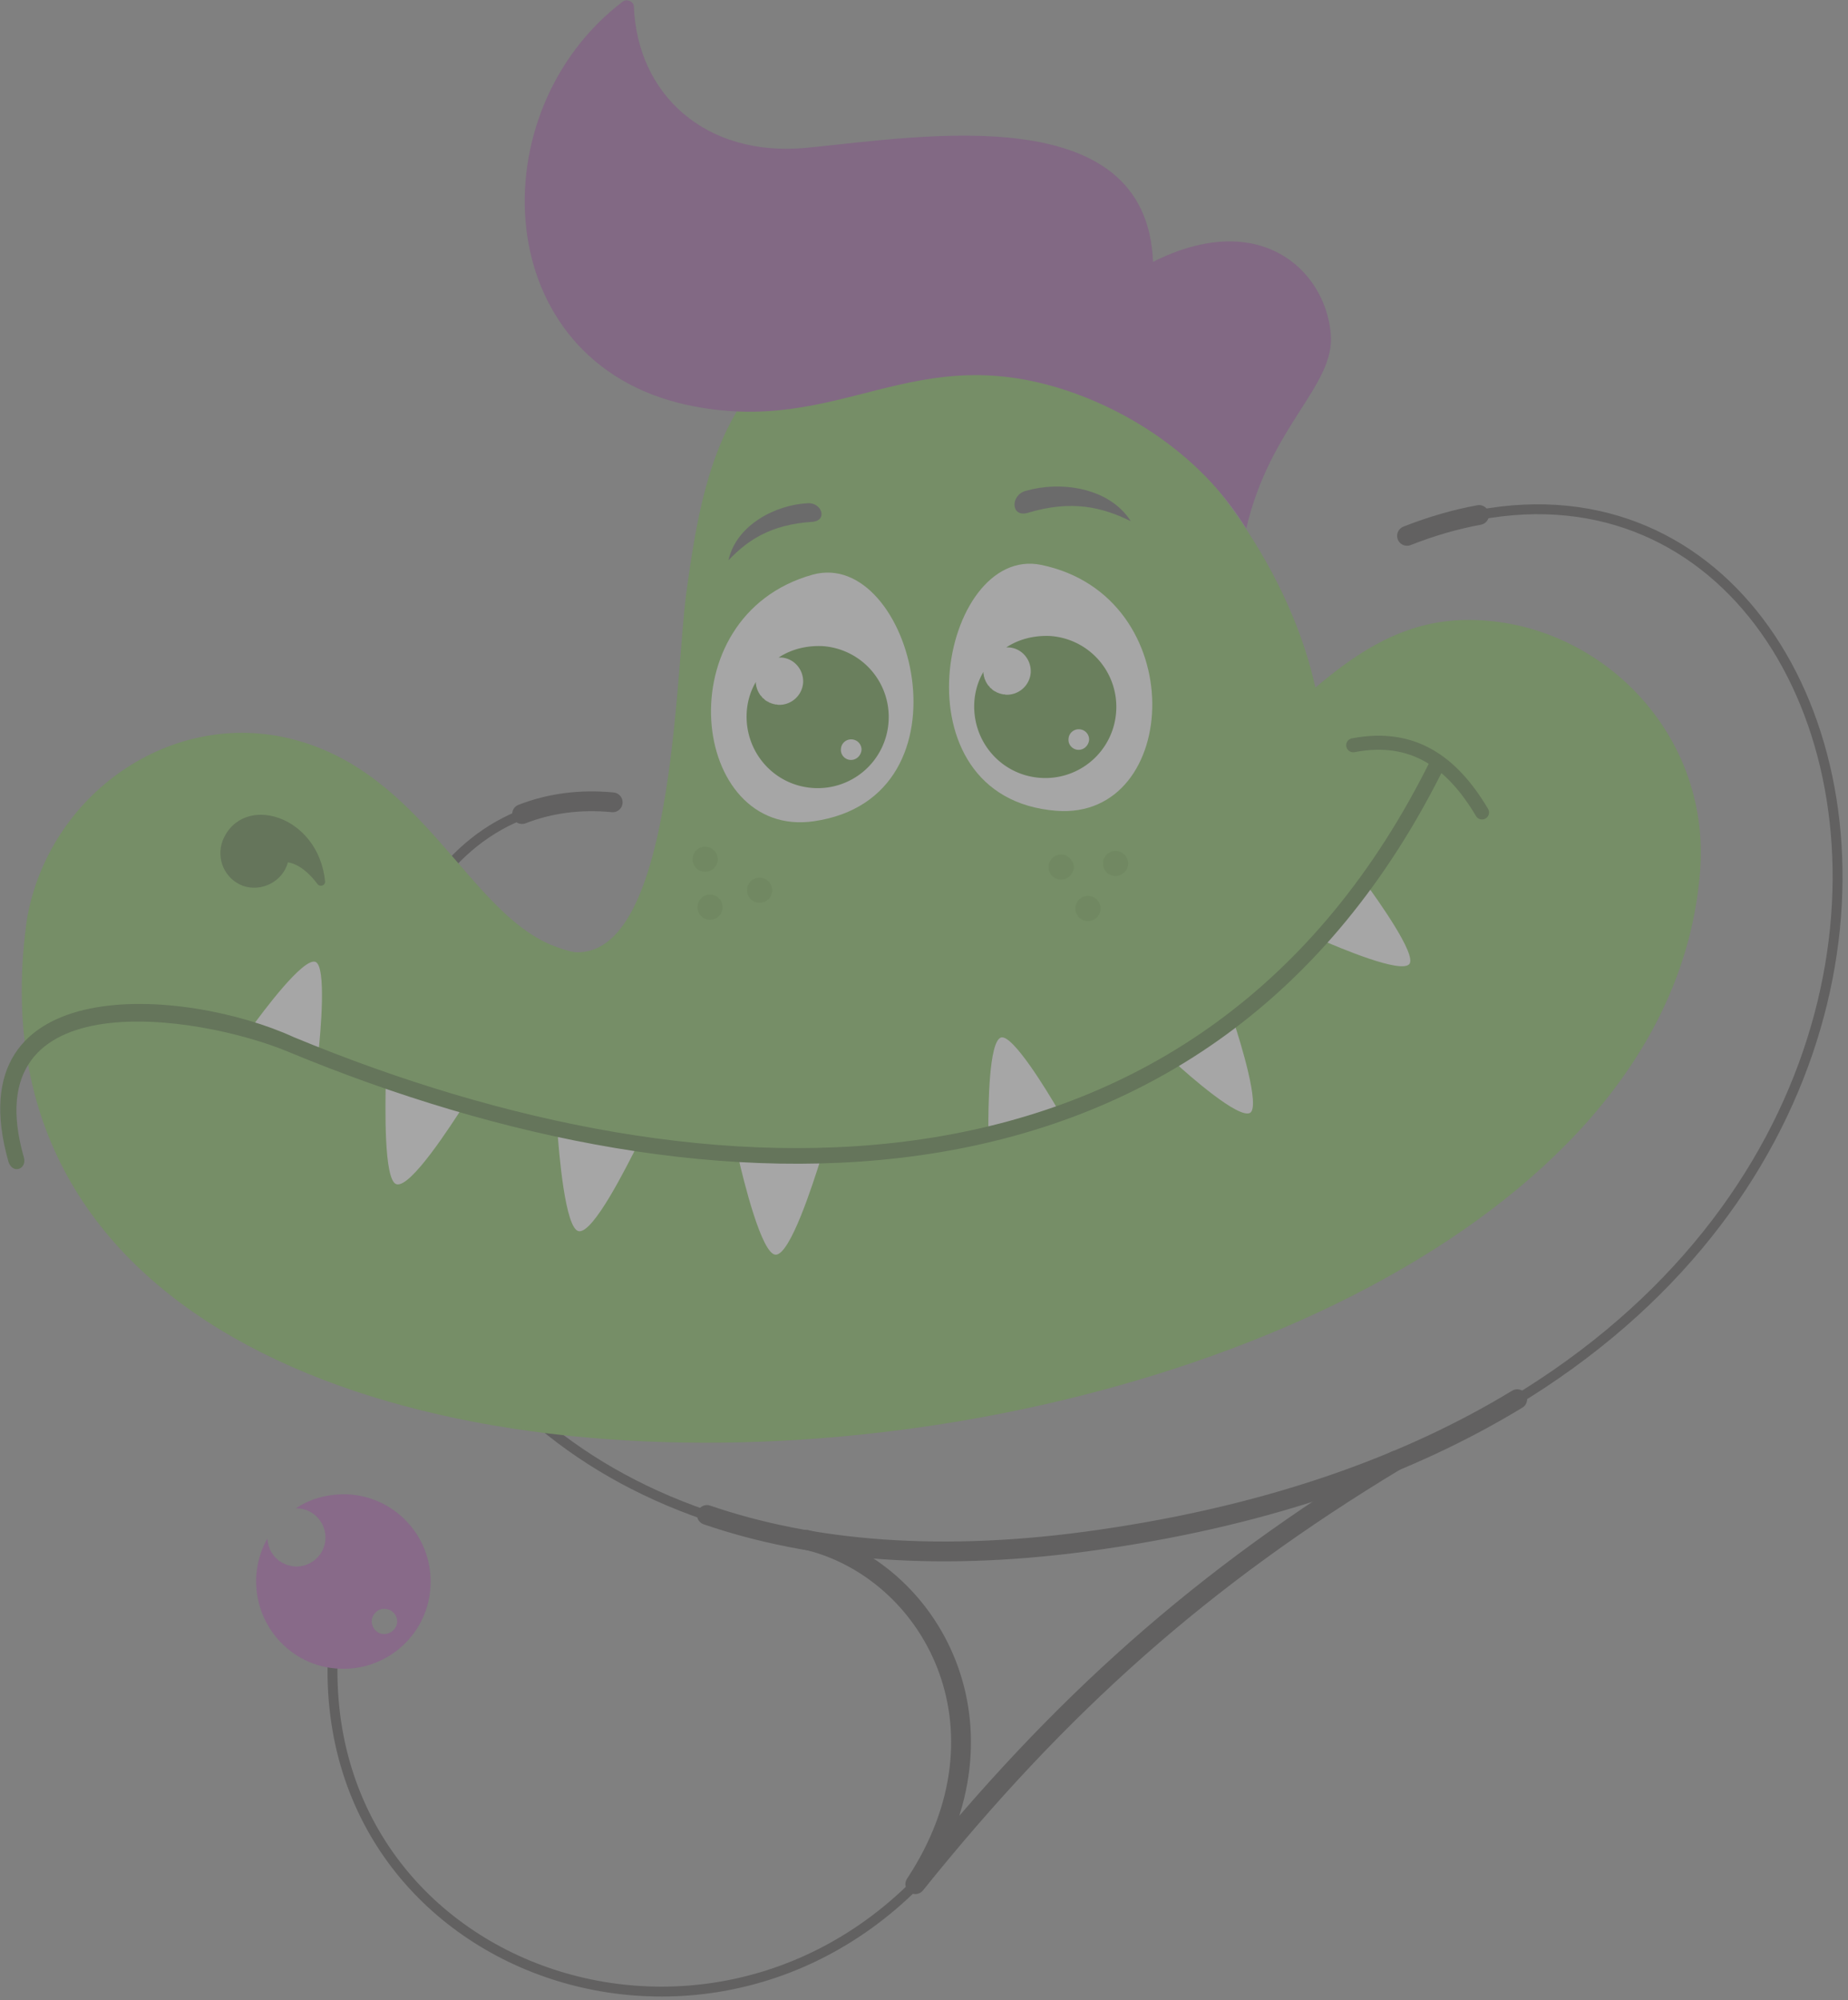 <svg width="353" height="382" fill="none" xmlns="http://www.w3.org/2000/svg"><rect width="100%" height="100%" fill="#808080" stroke="none"/><g opacity=".3"><path d="M268.703 102.335c100.779-39.49 137.777 163.314-58.362 191.779-163.75 23.793-163.937-147.618-93.305-140.767" stroke="#1B1918" stroke-width="1.89" stroke-linecap="round" stroke-linejoin="round"/><path fill-rule="evenodd" clip-rule="evenodd" d="M125.569 180.629c-6.229 2.616-13.828 2.554-20.306-.187-15.883-6.664-24.54-32.825-49.268-39.24-23.357-6.042-46.652 10.526-50.825 34.195-21.676 150.919 310.122 117.534 319.59-9.218 1.993-27.095-20.43-48.334-45.158-47.774-20.554.498-31.89 18.25-48.77 30.084-30.769 21.614-65.462 33.199-105.263 32.14z" fill="#5DB02A"/><path fill-rule="evenodd" clip-rule="evenodd" d="M42.542 160.511c-1.308 3.488.374 7.349 3.862 8.657 3.55 1.246 7.599-.809 8.595-4.484 2.056.311 4.111 2.055 5.668 4.173.25.311.685.374 1.06.187.248-.125.373-.436.373-.685-1.246-12.769-15.82-17.004-19.558-7.848z" fill="#245903"/><path fill-rule="evenodd" clip-rule="evenodd" d="M148.178 239.614c-2.678 0-6.166-14.263-7.163-18.623l7.848.249 7.848.311c-1.37 4.298-5.73 18.063-8.533 18.063zm-37.62-4.484c-2.616-.437-3.799-15.074-4.111-19.558l7.724 1.495 7.661 1.494c-2.056 4.049-8.471 17.005-11.274 16.569zm-34.818-8.97c-2.491-.685-2.118-15.322-2.055-19.807l7.536 2.305 7.474 2.305c-2.429 3.737-10.214 15.945-12.955 15.197zm-15.509-42.479c2.18.747.997 13.703.56 17.627l-6.477-2.429-6.353-2.554c2.305-3.176 9.903-13.391 12.27-12.644zm130.988 14.451c2.242-.623 8.907 10.401 10.9 13.827l-6.727 1.806-6.602 1.807c0-3.987.062-16.693 2.429-17.44zm77.982-14.015c1.495-1.744-6.042-12.27-8.346-15.447l-4.36 5.357-4.236 5.419c3.613 1.557 15.323 6.54 16.942 4.671zm-30.397 28.403c1.931-1.246-1.868-13.579-3.114-17.316l-5.793 3.737-5.73 3.737c2.927 2.679 12.457 11.087 14.637 9.842z" fill="#fff"/><path fill-rule="evenodd" clip-rule="evenodd" d="M223.607 160.947c-.062.062-.062.124-.124.187-.249.436-.312.809-.312 1.245 0 .436.063.81.312 1.184.187.311.436.56.747.809.063 0 .063.063.125.063.374.249.747.311 1.183.311.436 0 .81-.062 1.246-.311.374-.187.623-.499.872-.872.187-.374.311-.748.311-1.184 0-.436-.124-.809-.311-1.245a2.9 2.9 0 00-.872-.872c-.436-.187-.81-.312-1.246-.312-.436 0-.809.125-1.183.312a2.641 2.641 0 00-.748.685z" fill="#4C9C1A"/><path fill-rule="evenodd" clip-rule="evenodd" d="M273.436 144.815c-43.787 89.007-137.528 86.328-217.316 53.254-20.68-9.467-64.965-13.018-54.5 23.794.81 2.491 3.612 1.37 2.927-.872-9.717-33.946 33.385-27.219 50.39-20.181 81.283 33.759 176.705 35.877 221.177-54.75l-2.678-1.245z" fill="#245903"/><path d="M258.487 142.323c11.399-2.18 18.873 3.177 24.603 12.831" stroke="#245903" stroke-width="2.683" stroke-linecap="round" stroke-linejoin="round"/><path fill-rule="evenodd" clip-rule="evenodd" d="M153.1 66.209c-16.132 9.405-19.496 28.714-21.987 46.901-2.305 16.693-2.367 79.726-26.783 67.082-6.291 11.399 1.931 18.562 12.519 18.686 41.483.685 120.212-7.163 135.286-62.847-6.478-43.787-59.048-92.868-99.035-69.822z" fill="#5DB02A"/><path fill-rule="evenodd" clip-rule="evenodd" d="M155.217 109.747c18.935-5.232 31.579 42.542.249 47.089-23.606 3.425-28.589-39.178-.249-47.089z" fill="#fff"/><path fill-rule="evenodd" clip-rule="evenodd" d="M201.122 163.75c-.187.187-.374.374-.499.623-.249.374-.311.747-.311 1.183 0 .499.062.872.311 1.246.063.125.125.249.25.374.186.187.373.373.622.498.374.187.748.311 1.184.311.436 0 .81-.124 1.183-.311.374-.249.685-.498.872-.872.249-.374.374-.747.374-1.246 0-.436-.125-.809-.374-1.183-.187-.374-.498-.623-.872-.872-.373-.187-.747-.312-1.183-.312-.436 0-.81.125-1.184.312-.124.062-.249.187-.373.249zm10.402-.686c-.187.187-.374.374-.499.623-.249.374-.311.748-.311 1.184 0 .498.062.872.311 1.245.063.125.125.25.249.374.187.187.374.374.623.498.374.187.748.312 1.184.312.436 0 .809-.125 1.183-.312.374-.249.685-.498.872-.872.249-.373.374-.747.374-1.245 0-.436-.125-.81-.374-1.184-.187-.373-.498-.623-.872-.872-.374-.187-.747-.311-1.183-.311-.436 0-.81.124-1.184.311-.124.063-.249.187-.373.249zm-76.051-1.245c-.249-.062-.498-.125-.747-.125-.499 0-.872.125-1.246.312a2.9 2.9 0 00-.872.872c-.062.187-.125.311-.187.436-.062.249-.125.498-.125.809 0 .436.125.81.312 1.184a2.9 2.9 0 00.872.872c.374.187.747.311 1.246.311.436 0 .809-.124 1.183-.311a2.9 2.9 0 00.872-.872c.187-.374.311-.748.311-1.184 0-.498-.124-.872-.311-1.245a2.9 2.9 0 00-.872-.872c-.187-.063-.311-.125-.436-.187zm.934 9.156c-.249-.063-.498-.125-.747-.125-.499 0-.872.125-1.246.311-.374.25-.623.499-.872.872-.062.187-.125.312-.187.436-.062.25-.125.499-.125.81 0 .436.125.81.312 1.184.249.373.498.622.872.872.374.186.747.311 1.246.311.436 0 .809-.125 1.183-.311.374-.25.623-.499.872-.872.187-.374.312-.748.312-1.184 0-.498-.125-.872-.312-1.246a2.924 2.924 0 00-.872-.872c-.187-.062-.311-.124-.436-.186zm9.467-3.238c-.249-.063-.498-.125-.748-.125-.498 0-.872.125-1.245.311-.374.25-.623.499-.872.872a3.115 3.115 0 01-.187.436c-.062.25-.125.499-.125.81 0 .436.125.81.312 1.184.249.373.498.622.872.872.373.186.747.311 1.245.311.436 0 .81-.125 1.184-.311.374-.25.623-.499.872-.872.187-.374.311-.748.311-1.184 0-.498-.124-.872-.311-1.246a2.924 2.924 0 00-.872-.872 3.009 3.009 0 01-.436-.186z" fill="#4C9C1A"/><path fill-rule="evenodd" clip-rule="evenodd" d="M157.086 123.389a13.55 13.55 0 0112.644 14.45 13.551 13.551 0 01-14.451 12.644c-7.474-.498-13.08-6.914-12.644-14.45.125-2.118.748-4.111 1.744-5.793v.436l.062.063v.311l.063.062v.125l.062.124v.125l.062.062v.125l.063.062.062.125v.124l.062.063.062.062v.124h.063v.063l.062.062v.062h.062v.125h.063v.062l.062.062v.063h.062v.062l.062.062h.063v.063l.062.062.062.062.063.062.062.125.062.062.062.063h.063l.062.062.062.062.063.062.062.063.062.062h.062v.062l.187.125h.063l.062.062.062.062h.125v.063h.062l.125.062.062.062.124.063h.125l.062.062h.063l.062.062h.124l.063.062h.187v.063h.249l.062.062h.311l.25.062a4.568 4.568 0 004.796-4.235c.124-2.492-1.744-4.672-4.236-4.796h-.436c2.367-1.557 5.232-2.305 8.347-2.18zm5.605 17.814c1.121.062 1.931.996 1.869 2.055-.125 1.121-1.059 1.931-2.118 1.869-1.059-.063-1.931-.997-1.806-2.118.062-1.059.996-1.869 2.055-1.806z" fill="#377D0B"/><path fill-rule="evenodd" clip-rule="evenodd" d="M198.88 107.878c-19.184-3.924-28.527 44.535 2.927 46.964 23.856 1.806 25.911-40.984-2.927-46.964z" fill="#fff"/><path fill-rule="evenodd" clip-rule="evenodd" d="M200.562 121.457a13.551 13.551 0 0112.644 14.451 13.551 13.551 0 01-14.451 12.644c-7.474-.498-13.08-6.914-12.644-14.45.125-2.118.748-4.111 1.744-5.793v.436l.062.062v.312l.063.062v.125l.062.124v.125l.062.062v.125l.063.062.062.124v.125l.062.062.063.063v.124h.062v.062l.062.063v.062h.062v.125h.063v.062l.062.062v.062h.062v.063l.063.062h.062v.062l.062.063.062.062.063.062.062.125.062.062.063.062h.062l.062.063.062.062.063.062.062.062.062.063h.063v.062l.186.125h.063l.062.062.062.062h.125v.062h.062l.125.063.062.062.125.062h.124l.062.063h.063l.062.062h.125l.062.062h.187v.062h.249l.062.063h.312l.249.062a4.568 4.568 0 004.796-4.235c.124-2.492-1.744-4.672-4.236-4.797h-.436c2.367-1.557 5.232-2.304 8.347-2.18zm5.605 17.814c1.121.063 1.931.997 1.869 2.056-.125 1.121-1.059 1.931-2.118 1.868-1.059-.062-1.931-.996-1.806-2.117.062-1.059.996-1.869 2.055-1.807z" fill="#377D0B"/><path fill-rule="evenodd" clip-rule="evenodd" d="M139.147 107.006c1.495-6.789 9.031-10.588 15.073-10.9 2.679-.249 3.987 3.24.997 3.55-8.035.499-12.457 3.551-16.07 7.35zm76.86-7.473c-4.235-6.602-13.64-7.661-20.056-5.793-2.927.748-2.927 5.045.249 4.236 8.596-2.616 14.451-1.06 19.807 1.557z" fill="#3A3A3A"/><path fill-rule="evenodd" clip-rule="evenodd" d="M119.028.25c-27.717 20.99-25.662 68.763 12.083 77.047 29.711 6.478 43.165-13.391 74.37-2.118 12.956 4.734 25.101 13.579 32.576 25.724 4.609-19.744 17.128-27.343 16.132-37.247-1.121-12.208-13.641-23.855-33.946-13.64-1.184-31.268-43.787-23.98-66.023-21.8-19.621 1.93-32.514-10.34-33.137-26.97-.062-.935-1.183-1.495-2.055-.997z" fill="#86328D"/><path fill-rule="evenodd" clip-rule="evenodd" d="M208.597 171.224c-.25-.062-.499-.125-.748-.125-.498 0-.872.125-1.246.312a2.912 2.912 0 00-.872.872 2.94 2.94 0 01-.187.436c-.062.249-.124.498-.124.81 0 .436.124.809.311 1.183.249.374.499.623.872.872.374.187.748.311 1.246.311.436 0 .81-.124 1.184-.311.373-.249.622-.498.872-.872.186-.374.311-.747.311-1.183 0-.499-.125-.872-.311-1.246a2.924 2.924 0 00-.872-.872c-.187-.062-.312-.125-.436-.187z" fill="#4C9C1A"/><path d="M174.9 359.826c-45.033 45.095-124.884 11.399-109.437-57.801" stroke="#1B1918" stroke-width="1.89"/><path d="M153.971 294.053c23.98 5.668 40.611 35.877 20.866 65.774 27.531-34.257 54.936-58.673 91.81-80.91m2.119-176.582c4.733-1.869 9.343-3.177 13.765-3.987" stroke="#1B1918" stroke-width="3.78" stroke-linecap="round" stroke-linejoin="round"/><path d="M289.818 267.206c-20.492 12.457-46.715 22.049-79.477 26.783-30.583 4.485-55.497 2.118-75.304-4.671M99.72 155.465c5.107-1.993 10.962-2.865 17.315-2.242" stroke="#1B1918" stroke-width="3.78" stroke-linecap="round" stroke-linejoin="round"/><path fill-rule="evenodd" clip-rule="evenodd" d="M66.707 285.394c9.156.623 16.132 8.533 15.51 17.751-.561 9.157-8.534 16.133-17.752 15.51-9.156-.561-16.07-8.533-15.51-17.752a17.143 17.143 0 012.118-7.1v.249l.063.124v.312l.062.062v.249l.062.125v.124l.063.125v.124l.062.125.062.125.062.124v.125l.063.124.062.125.062.062v.062l.063.063v.062l.062.062v.063l.062.062v.062h.062l.063.062v.063l.062.062v.062l.062.063.063.124.062.062h.062v.063l.062.062.063.125.124.062.063.124.062.063h.062l.062.062v.062l.063.063h.062l.062.062v.062h.063l.062.062.062.063h.062l.063.062v.062l.249.125h.062l.062.062.125.062v.063h.062l.063.062H54l.062.062h.062l.125.063.124.062.125.062.125.062.124.063h.125l.124.062h.125l.062.062h.187l.062.063h.187l.063.062h.311l.25.062c3.051.187 5.73-2.118 5.916-5.17.187-3.052-2.117-5.73-5.17-5.917h-.498c2.865-1.931 6.416-2.865 10.215-2.678zm6.852 21.862c1.37.063 2.367 1.246 2.304 2.554-.124 1.308-1.245 2.305-2.616 2.242-1.308-.062-2.304-1.245-2.242-2.553.124-1.308 1.246-2.367 2.554-2.243z" fill="#99369E"/></g></svg>